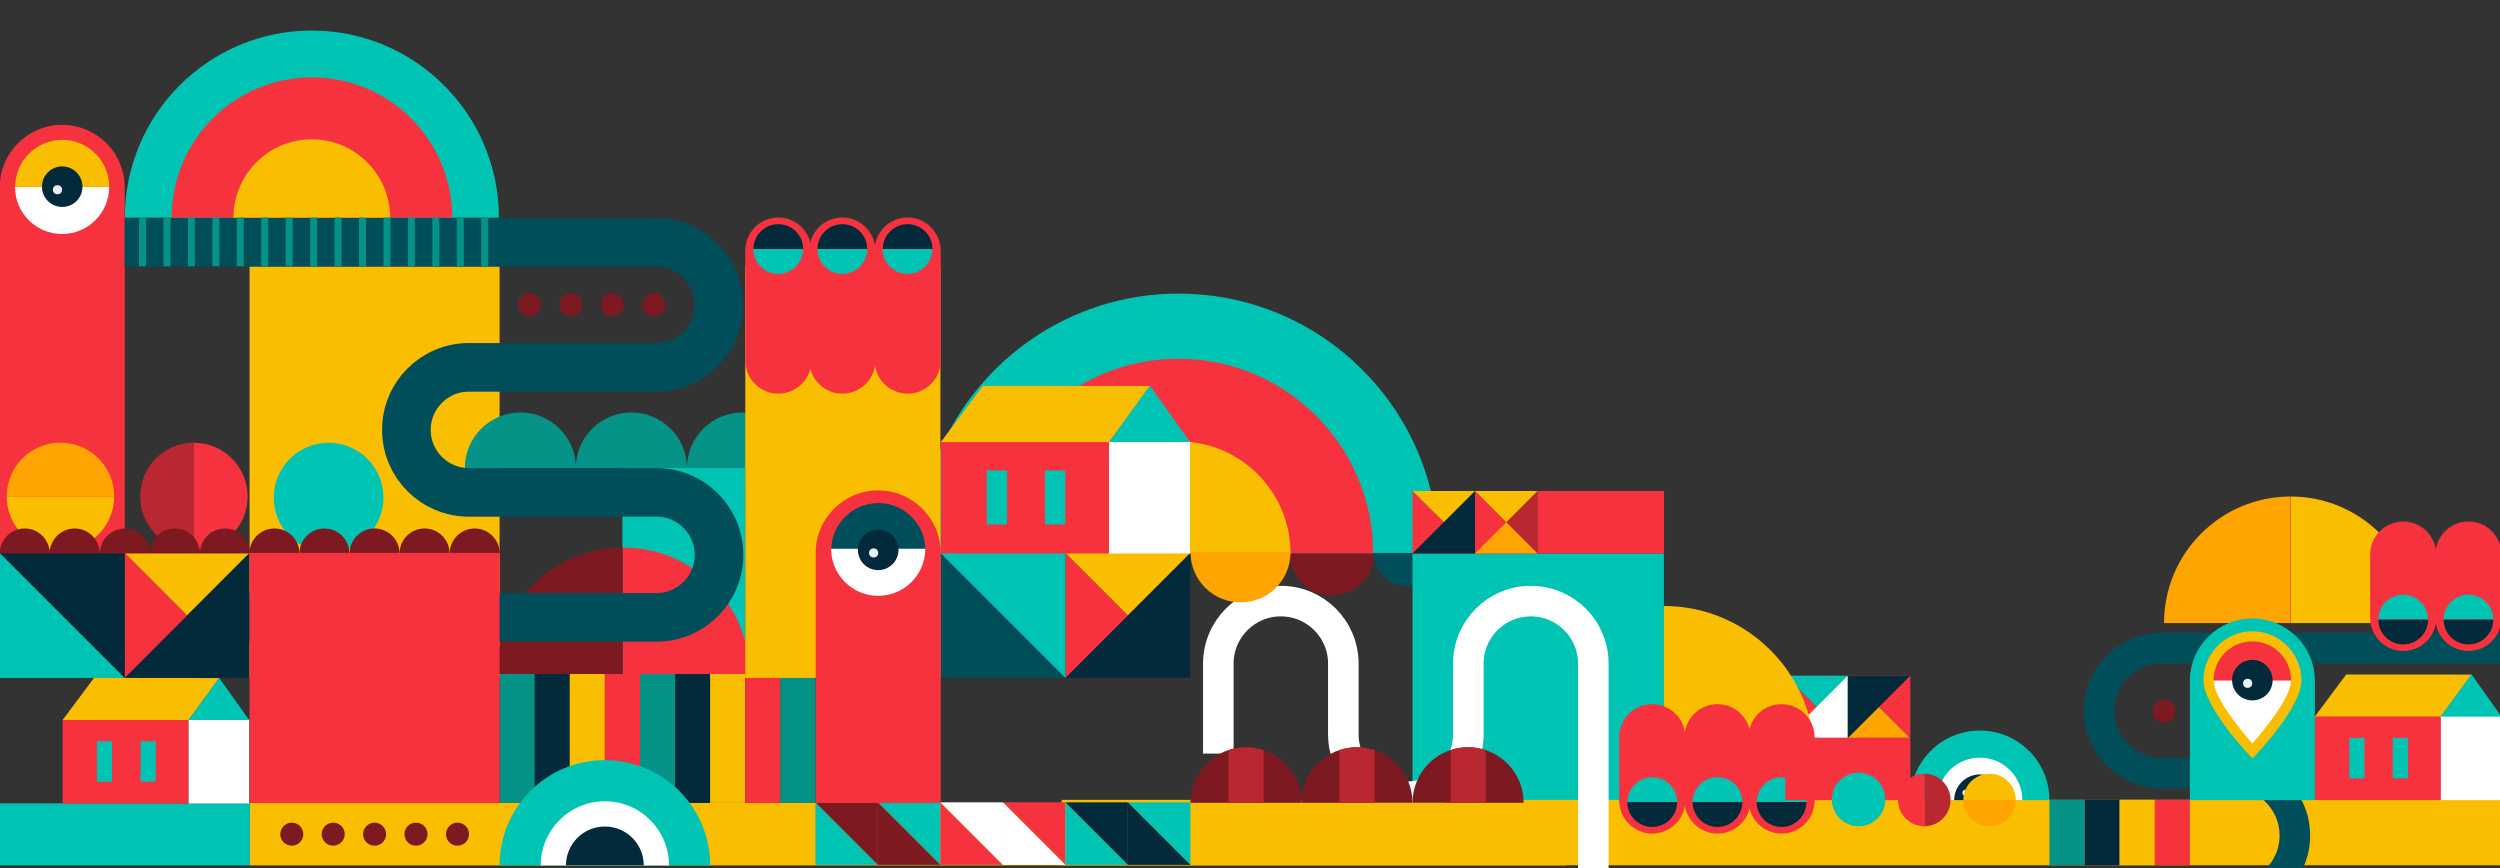 <?xml version="1.0" encoding="utf-8"?>
<!-- Generator: Adobe Illustrator 18.0.0, SVG Export Plug-In . SVG Version: 6.00 Build 0)  -->
<!DOCTYPE svg PUBLIC "-//W3C//DTD SVG 1.1//EN" "http://www.w3.org/Graphics/SVG/1.1/DTD/svg11.dtd">
<svg version="1.1" id="Layer_1" xmlns="http://www.w3.org/2000/svg" xmlns:xlink="http://www.w3.org/1999/xlink" x="0px" y="0px"
	 viewBox="0 0 1800 625" enable-background="new 0 0 1800 625" xml:space="preserve">
<rect x="0" y="0" width="1800" height="625" fill="#333333" stroke="none"/>
<g>
	<path fill="#F9BE00" d="M1740.4,448.6c0-50.3-40.8-91.1-91.1-91.1v91.1H1740.4z"/>
	<path fill="#FFA400" d="M1649.2,357.5c-50.3,0-91.1,40.8-91.1,91.1h91.1V357.5z"/>
</g>
<path fill="#00C4B3" d="M661.5,398.5c0-103.3,83.8-187.1,187.1-187.1s187.1,83.8,187.1,187.1H661.5z"/>
<path fill="#F7323F" d="M708.3,398.5c0-77.5,62.8-140.2,140.2-140.2s140.2,62.8,140.2,140.2H708.3z"/>
<path fill="#F9BE00" d="M767.8,398.5c0-44.6,36.1-80.7,80.7-80.7s80.7,36.1,80.7,80.7H767.8z"/>
<g>
	<path fill="#004E59" d="M1037.2,398.1c0,13.3-10.8,24.1-24.1,24.1c-13.3,0-24.1-10.8-24.1-24.1H1037.2z"/>
</g>
<rect x="1017" y="398.5" fill="#00C4B3" width="181" height="182.4"/>
<rect x="764.4" y="575.9" fill="#F9BE00" width="1036.6" height="47.1"/>
<g>
	<path fill="none" stroke="#FFFFFF" stroke-width="22" stroke-miterlimit="10" d="M1147.2,630.4V477.8c0-24.9-20.2-45-45-45
		c-24.9,0-45,20.2-45,45v18.7v32.2c0,24.9-20.2,45-45,45c-24.9,0-45-20.2-45-45v-32.2v-18.7c0-24.9-20.2-45-45-45
		c-24.9,0-45,20.2-45,45v64.8"/>
</g>
<g>
	<path fill="none" stroke="#004E59" stroke-width="22" stroke-miterlimit="10" d="M1801,466.6h-244.6c-24.9,0-45,20.2-45,45
		c0,24.9,20.2,45,45,45h18.7h32.2c24.9,0,45,20.2,45,45c0,24.9-20.2,45-45,45h-32.2h-18.7"/>
</g>
<rect x="179.7" y="578.1" fill="#F9BE00" width="948" height="45"/>
<rect x="448.1" y="336" fill="#00C4B3" width="88.5" height="152.1"/>
<rect x="-0.1" y="578.4" fill="#00C4B3" width="180" height="44.7"/>
<rect x="359.7" y="485.3" fill="#059387" width="25.3" height="92.8"/>
<rect x="385" y="485.3" fill="#022A3A" width="25.3" height="92.8"/>
<rect x="410.2" y="485.3" fill="#F9BE00" width="25.3" height="92.8"/>
<rect x="435.5" y="485.3" fill="#F7323F" width="25.3" height="92.8"/>
<rect x="460.8" y="485.3" fill="#059387" width="25.3" height="92.8"/>
<rect x="486.1" y="485.3" fill="#022A3A" width="25.3" height="92.8"/>
<rect x="511.3" y="485.3" fill="#F9BE00" width="25.3" height="92.8"/>
<rect x="536.6" y="485.3" fill="#F7323F" width="25.3" height="92.8"/>
<rect x="561.9" y="485.3" fill="#059387" width="25.3" height="92.8"/>
<g>
	<circle fill="#7D1A21" cx="239.9" cy="600.6" r="8.3"/>
	<circle fill="#7D1A21" cx="210.1" cy="600.6" r="8.3"/>
	<circle fill="#7D1A21" cx="269.7" cy="600.6" r="8.3"/>
	<circle fill="#7D1A21" cx="299.5" cy="600.6" r="8.3"/>
	<circle fill="#7D1A21" cx="329.4" cy="600.6" r="8.3"/>
</g>
<g>
	<circle fill="#7D1A21" cx="381.2" cy="219.4" r="8.3"/>
	<circle fill="#7D1A21" cx="411" cy="219.4" r="8.3"/>
	<circle fill="#7D1A21" cx="440.8" cy="219.4" r="8.3"/>
	<circle fill="#7D1A21" cx="470.7" cy="219.4" r="8.3"/>
</g>
<circle fill="#7D1A21" cx="1558.1" cy="512.1" r="8.3"/>
<path fill="#00C4B3" d="M359.7,623.1c0-41.9,33.9-75.8,75.8-75.8s75.8,33.9,75.8,75.8H359.7z"/>
<g>
	<path fill="#00C4B3" d="M89.9,156.7C89.9,82.3,150.2,22,224.5,22s134.7,60.3,134.7,134.7H89.9z"/>
	<path fill="#F7323F" d="M123.6,156.7c0-55.8,45.2-101,101-101s101,45.2,101,101H123.6z"/>
	<path fill="#F9BE00" d="M168.1,156.7c0-31.2,25.3-56.4,56.4-56.4s56.4,25.3,56.4,56.4H168.1z"/>
</g>
<path fill="#FFFFFF" d="M389.3,623.1c0-25.5,20.7-46.2,46.2-46.2s46.2,20.7,46.2,46.2H389.3z"/>
<path fill="#022A3A" d="M407.5,623.1c0-15.5,12.5-28,28-28s28,12.5,28,28H407.5z"/>
<g>
	<path fill="#00C4B3" d="M1375.4,576.1c0-27.7,22.4-50.1,50.1-50.1c27.7,0,50.1,22.4,50.1,50.1H1375.4z"/>
	<path fill="#FFFFFF" d="M1394.9,576.1c0-16.9,13.7-30.6,30.6-30.6s30.6,13.7,30.6,30.6H1394.9z"/>
	<path fill="#022A3A" d="M1407,576.1c0-10.2,8.3-18.5,18.5-18.5c10.2,0,18.5,8.3,18.5,18.5H1407z"/>
	<circle fill="#EAF0F5" cx="1415.1" cy="570.8" r="2.2"/>
</g>
<polygon fill="#F7323F" points="179.7,488.1 89.8,488.1 89.8,398.1 "/>
<polygon fill="#F9BE00" points="134.7,443.1 89.8,398.1 179.7,398.1 "/>
<polygon fill="#022A3A" points="179.7,398.1 179.7,488.1 89.8,488.1 "/>
<polygon fill="#00C4B3" points="89.8,488.1 -0.2,488.1 -0.2,398.1 "/>
<polygon fill="#022A3A" points="-0.2,398.1 89.8,398.1 89.8,488.1 "/>
<polygon fill="#F7323F" points="857.1,488.1 767.1,488.1 767.1,398.1 "/>
<polygon fill="#F9BE00" points="812.1,443.1 767.1,398.1 857.1,398.1 "/>
<polygon fill="#022A3A" points="857.1,398.1 857.1,488.1 767.1,488.1 "/>
<polygon fill="#00C4B3" points="632.1,622.7 587.1,622.7 587.1,577.7 "/>
<polygon fill="#00C4B3" points="632.1,577.7 677.1,577.7 677.1,622.7 "/>
<polygon fill="#7D1A21" points="677.1,622.7 632.1,622.7 632.1,577.7 "/>
<polygon fill="#7D1A21" points="587.1,577.7 632.1,577.7 632.1,622.7 "/>
<polygon fill="#F7323F" points="767.1,622.7 767.1,577.7 722.1,577.7 "/>
<polygon fill="#F7323F" points="677.1,577.7 677.1,622.7 722.1,622.7 "/>
<polygon fill="#FFFFFF" points="722.1,622.7 722.1,577.7 677.1,577.7 "/>
<polygon fill="#FFFFFF" points="722.1,577.7 722.1,622.7 767.1,622.7 "/>
<polygon fill="#00C4B3" points="812.1,622.7 767.1,622.7 767.1,577.7 "/>
<polygon fill="#00C4B3" points="812.1,577.7 857.1,577.7 857.1,622.7 "/>
<polygon fill="#022A3A" points="857.1,622.7 812.1,622.7 812.1,577.7 "/>
<polygon fill="#022A3A" points="767.1,577.7 812.1,577.7 812.1,622.7 "/>
<polygon fill="#F9BE00" points="1017,353.5 1062,353.5 1062,398.5 "/>
<polygon fill="#F7323F" points="1062,398.5 1017,398.5 1017,353.5 "/>
<polygon fill="#022A3A" points="1062,353.5 1062,398.5 1017,398.5 "/>
<polygon fill="#B92730" points="1062,353.5 1107,353.5 1107,398.5 "/>
<polygon fill="#F7323F" points="1107,398.5 1062,398.5 1062,353.5 "/>
<polygon fill="#FFA400" points="1084.5,376 1107,398.5 1062,398.5 "/>
<polygon fill="#F9BE00" points="1084.5,376 1062,353.5 1107,353.5 "/>
<g>
	<polygon fill="#00C4B3" points="1285.4,486.5 1330.4,486.5 1330.4,531.5 	"/>
	<polygon fill="#F7323F" points="1330.4,531.5 1285.4,531.5 1285.4,486.5 	"/>
	<polygon fill="#FFFFFF" points="1330.4,486.5 1330.4,531.5 1285.4,531.5 	"/>
	<polygon fill="#F7323F" points="1330.4,486.5 1375.4,486.5 1375.4,531.5 	"/>
	<polygon fill="#022A3A" points="1375.4,531.5 1330.4,531.5 1330.4,486.5 	"/>
	<polygon fill="#FFA400" points="1352.9,509 1375.4,531.5 1330.4,531.5 	"/>
	<polygon fill="#022A3A" points="1352.9,509 1330.4,486.5 1375.4,486.5 	"/>
</g>
<g>
	<path fill="#7D1A21" d="M857.1,578c0-22.1,17.9-40,40-40c22.1,0,40,17.9,40,40H857.1z"/>
</g>
<g>
	<path fill="#7D1A21" d="M937,578c0-22.1,17.9-40,40-40s40,17.9,40,40H937z"/>
</g>
<g>
	<path fill="#7D1A21" d="M1017,578c0-22.1,17.9-40,40-40c22.1,0,40,17.9,40,40H1017z"/>
</g>
<rect x="45.1" y="518" fill="#F7323F" width="90.7" height="60.5"/>
<polygon fill="#F9BE00" points="135.8,518.4 45.1,518.4 67.7,488.1 157.9,488.2 "/>
<rect x="135.8" y="518" fill="#FFFFFF" width="43.7" height="60.5"/>
<polygon fill="#00C4B3" points="157.6,488.2 135.8,518.4 179.4,518.4 157.9,488.2 "/>
<rect x="69.8" y="533.7" fill="#00C4B3" width="10.9" height="29.1"/>
<rect x="101.2" y="533.7" fill="#00C4B3" width="10.9" height="29.1"/>
<g>
	<rect x="1666.7" y="515.6" fill="#F7323F" width="90.7" height="60.5"/>
	<polygon fill="#F9BE00" points="1757.4,515.9 1666.7,515.9 1689.3,485.6 1779.6,485.7 	"/>
	<rect x="1757.4" y="515.6" fill="#FFFFFF" width="43.7" height="60.5"/>
	<polygon fill="#00C4B3" points="1779.2,485.7 1757.4,515.9 1801,515.9 1779.6,485.7 	"/>
	<rect x="1691.5" y="531.3" fill="#00C4B3" width="10.9" height="29.1"/>
	<rect x="1722.8" y="531.3" fill="#00C4B3" width="10.9" height="29.1"/>
</g>
<rect x="179.7" y="191.7" fill="#F9BE00" width="180" height="296.4"/>
<polygon fill="#004E59" points="767.1,488.1 677.1,488.1 677.1,398.1 "/>
<polygon fill="#00C4B3" points="677.1,398.1 767.1,398.1 767.1,488.1 "/>
<g>
	<path fill="#7D1A21" d="M287.7,398.5c0-10,8.1-18,18-18s18,8.1,18,18H287.7z"/>
</g>
<g>
	<path fill="#7D1A21" d="M323.8,398.5c0-10,8.1-18,18-18s18,8.1,18,18H323.8z"/>
</g>
<path fill="#F7323F" d="M44.8,89.9c-24.8,0-45,20.1-45,45v262.4h90V134.9C89.8,110,69.6,89.9,44.8,89.9z"/>
<path fill="#00C4B3" d="M1621.7,445.3c-24.8,0-45,20.1-45,45v85.8h90v-85.8C1666.7,465.4,1646.5,445.3,1621.7,445.3z"/>
<path fill="#FFFFFF" d="M1621.6,456.1c-18.7,0-34,15.2-34,34c0,17.7,28.2,48.2,31.4,51.6l2.6,2.7l2.6-2.7
	c3.2-3.4,31.4-33.9,31.4-51.6C1655.5,471.3,1640.3,456.1,1621.6,456.1L1621.6,456.1z"/>
<path fill="#F7323F" d="M1587.8,490c0-18.7,15.2-33.9,33.9-33.9c18.7,0,33.9,15.2,33.9,33.9H1587.8z"/>
<path fill="#F9BE00" d="M1621.7,454.5c-19.4,0-35.2,15.8-35.2,35.2c0,18.4,29.2,49.9,32.6,53.5l2.7,2.8l2.7-2.8
	c3.3-3.5,32.6-35.1,32.6-53.5C1656.9,470.3,1641.1,454.5,1621.7,454.5L1621.7,454.5z M1621.7,535.3c-9.7-10.9-27.9-33.7-27.9-45.6
	c0-15.4,12.5-27.9,27.9-27.9s27.9,12.5,27.9,27.9C1649.6,501.6,1631.4,524.4,1621.7,535.3L1621.7,535.3z M1621.7,535.3"/>
<path fill="#022A3A" d="M1621.7,475.1c-8,0-14.6,6.5-14.6,14.6c0,8,6.5,14.6,14.6,14.6s14.6-6.5,14.6-14.6
	C1636.2,481.7,1629.7,475.1,1621.7,475.1L1621.7,475.1z M1621.7,475.1"/>
<circle fill="#EAF0F5" cx="1618.3" cy="492" r="3.3"/>
<g>
	<path fill="#F7323F" d="M539.6,485.3c0-50.3-40.8-91.1-91.1-91.1v91.1H539.6z"/>
	<path fill="#7D1A21" d="M448.4,394.2c-50.3,0-91.1,40.8-91.1,91.1h91.1V394.2z"/>
</g>
<path fill="#F9BE00" d="M1306.5,544.8c0-59.9-48.6-108.5-108.5-108.5v108.5H1306.5z"/>
<rect x="677.4" y="317.8" fill="#F7323F" width="121.1" height="80.7"/>
<polygon fill="#F9BE00" points="798.5,318.3 677.4,318.3 707.7,277.8 828.1,277.9 "/>
<rect x="798.5" y="317.8" fill="#FFFFFF" width="58.3" height="80.7"/>
<polygon fill="#00C4B3" points="827.7,277.9 798.5,318.3 856.8,318.3 828.1,277.9 "/>
<rect x="710.5" y="338.7" fill="#00C4B3" width="14.6" height="38.9"/>
<rect x="752.4" y="338.7" fill="#00C4B3" width="14.6" height="38.9"/>
<g>
	<path fill="#F9BE00" d="M82.2,357.4c0,21.4-17.3,38.7-38.7,38.7S4.8,378.8,4.8,357.4H82.2z"/>
	<path fill="#FFA400" d="M4.8,357.4c0-21.4,17.3-38.7,38.7-38.7s38.7,17.3,38.7,38.7H4.8z"/>
</g>
<g>
	<path fill="#B92730" d="M139.6,396.1c-21.4,0-38.7-17.3-38.7-38.7s17.3-38.7,38.7-38.7V396.1z"/>
	<path fill="#F7323F" d="M139.6,318.8c21.4,0,38.7,17.3,38.7,38.7s-17.3,38.7-38.7,38.7V318.8z"/>
</g>
<g>
	<path fill="#7D1A21" d="M-0.2,398.5c0-10,8.1-18,18-18s18,8.1,18,18H-0.2z"/>
</g>
<g>
	<path fill="#7D1A21" d="M35.8,398.5c0-10,8.1-18,18-18s18,8.1,18,18H35.8z"/>
</g>
<g>
	<path fill="#7D1A21" d="M71.9,398.5c0-10,8.1-18,18-18s18,8.1,18,18H71.9z"/>
</g>
<g>
	<path fill="#7D1A21" d="M107.9,398.5c0-10,8.1-18,18-18s18,8.1,18,18H107.9z"/>
</g>
<g>
	<path fill="#7D1A21" d="M144,398.5c0-10,8.1-18,18-18c10,0,18,8.1,18,18H144z"/>
</g>
<circle fill="#00C4B3" cx="236.6" cy="358.3" r="39.5"/>
<g>
	<path fill="#7D1A21" d="M179.6,398.5c0-10,8.1-18,18-18s18,8.1,18,18H179.6z"/>
</g>
<g>
	<path fill="#7D1A21" d="M215.6,398.5c0-10,8.1-18,18-18s18,8.1,18,18H215.6z"/>
</g>
<g>
	<path fill="#7D1A21" d="M251.7,398.5c0-10,8.1-18,18-18s18,8.1,18,18H251.7z"/>
</g>
<g>
	<path fill="none" stroke="#004E59" stroke-width="35" stroke-miterlimit="10" d="M179.4,444.5h293.3c24.9,0,45-20.2,45-45
		c0-24.9-20.2-45-45-45H369.8h-32.2c-24.9,0-45-20.2-45-45c0-24.9,20.2-45,45-45h32.2h102.8c24.9,0,45-20.2,45-45
		c0-24.9-20.2-45-45-45H89.8"/>
</g>
<rect x="179.7" y="398.1" fill="#F7323F" width="180" height="180"/>
<g>
	<path fill="#059387" d="M414.6,337c0-22.1,17.9-40,40-40c22.1,0,40,17.9,40,40H414.6z"/>
</g>
<g>
	<path fill="#059387" d="M494.6,337c0-22.1,17.9-40,40-40c22.1,0,40,17.9,40,40H494.6z"/>
</g>
<g>
	<path fill="#059387" d="M334.7,337c0-22.1,17.9-40,40-40c22.1,0,40,17.9,40,40H334.7z"/>
</g>
<rect x="536.6" y="191.7" fill="#F9BE00" width="140.5" height="296.4"/>
<path fill="#F7323F" d="M632.3,353.1c-24.8,0-45,20.1-45,45v180h90v-180C677.3,373.3,657.2,353.1,632.3,353.1z"/>
<path fill="#004E59" d="M598.5,396.1c0-18.7,15.2-33.9,33.9-33.9s33.9,15.2,33.9,33.9H598.5z"/>
<path fill="#FFFFFF" d="M666.2,395.1c0,18.7-15.2,33.9-33.9,33.9c-18.7,0-33.9-15.2-33.9-33.9H666.2z"/>
<path fill="#FFFFFF" d="M78.6,134.6c0,18.7-15.2,33.9-33.9,33.9s-33.9-15.2-33.9-33.9H78.6z"/>
<path fill="#022A3A" d="M632.3,381.3c-8,0-14.6,6.5-14.6,14.6s6.5,14.6,14.6,14.6c8,0,14.6-6.5,14.6-14.6S640.4,381.3,632.3,381.3
	L632.3,381.3z M632.3,381.3"/>
<circle fill="#EAF0F5" cx="629" cy="398.1" r="3.3"/>
<g>
	<path fill="#B92730" d="M909.7,540.1c-4-1.3-8.2-2.1-12.6-2.1c-4.4,0-8.7,0.7-12.6,2.1V578h25.3V540.1z"/>
</g>
<g>
	<path fill="#B92730" d="M989.6,540.1c-4-1.3-8.2-2.1-12.6-2.1c-4.4,0-8.7,0.7-12.6,2.1V578h25.3V540.1z"/>
</g>
<g>
	<path fill="#7D1A21" d="M989.1,398.5c0,16.7-13.5,30.2-30.2,30.2c-16.7,0-30.2-13.5-30.2-30.2H989.1z"/>
</g>
<g>
	<path fill="#FFA400" d="M929.2,397.7c0,19.9-16.1,36-36,36s-36-16.1-36-36H929.2z"/>
</g>
<g>
	<path fill="#B92730" d="M1069.6,540.1c-4-1.3-8.2-2.1-12.6-2.1s-8.7,0.7-12.6,2.1V578h25.3V540.1z"/>
</g>
<g>
	<path fill="#F7323F" d="M560.4,156.6c-13.1,0-23.8,10.6-23.8,23.8v2.9v73.4v2.9c0,13.1,10.6,23.8,23.8,23.8
		c13.1,0,23.8-10.6,23.8-23.8v-2.9v-73.4v-2.9C584.1,167.3,573.5,156.6,560.4,156.6z"/>
	<path fill="#00C4B3" d="M578.2,179.3c0,9.9-8,17.9-17.9,17.9c-9.9,0-17.9-8-17.9-17.9H578.2z"/>
	<path fill="#022A3A" d="M542.5,179.3c0-9.9,8-17.9,17.9-17.9c9.9,0,17.9,8,17.9,17.9H542.5z"/>
</g>
<g>
	<path fill="#F7323F" d="M606.5,156.6c-13.1,0-23.8,10.6-23.8,23.8v2.9v73.4v2.9c0,13.1,10.6,23.8,23.8,23.8
		c13.1,0,23.8-10.6,23.8-23.8v-2.9v-73.4v-2.9C630.2,167.3,619.6,156.6,606.5,156.6z"/>
	<path fill="#00C4B3" d="M624.4,179.3c0,9.9-8,17.9-17.9,17.9s-17.9-8-17.9-17.9H624.4z"/>
	<path fill="#022A3A" d="M588.6,179.3c0-9.9,8-17.9,17.9-17.9s17.9,8,17.9,17.9H588.6z"/>
</g>
<g>
	<path fill="#F7323F" d="M653.5,156.6c-13.1,0-23.8,10.6-23.8,23.8v2.9v73.4v2.9c0,13.1,10.6,23.8,23.8,23.8
		c13.1,0,23.8-10.6,23.8-23.8v-2.9v-73.4v-2.9C677.2,167.3,666.6,156.6,653.5,156.6z"/>
	<path fill="#00C4B3" d="M671.3,179.3c0,9.9-8,17.9-17.9,17.9c-9.9,0-17.9-8-17.9-17.9H671.3z"/>
	<path fill="#022A3A" d="M635.6,179.3c0-9.9,8-17.9,17.9-17.9c9.9,0,17.9,8,17.9,17.9H635.6z"/>
</g>
<g>
	<path fill="#F7323F" d="M1282.7,600.2c13.1,0,23.8-10.6,23.8-23.8v-2.9v-39.8v-2.9c0-13.1-10.6-23.8-23.8-23.8
		s-23.8,10.6-23.8,23.8v2.9v39.8v2.9C1259,589.5,1269.6,600.2,1282.7,600.2z"/>
	<path fill="#00C4B3" d="M1264.9,577.5c0-9.9,8-17.9,17.9-17.9s17.9,8,17.9,17.9H1264.9z"/>
	<path fill="#022A3A" d="M1300.6,577.5c0,9.9-8,17.9-17.9,17.9s-17.9-8-17.9-17.9H1300.6z"/>
</g>
<g>
	<path fill="#F7323F" d="M1236.6,600.2c13.1,0,23.8-10.6,23.8-23.8v-2.9v-39.8v-2.9c0-13.1-10.6-23.8-23.8-23.8
		c-13.1,0-23.8,10.6-23.8,23.8v2.9v39.8v2.9C1212.9,589.5,1223.5,600.2,1236.6,600.2z"/>
	<path fill="#00C4B3" d="M1218.7,577.5c0-9.9,8-17.9,17.9-17.9s17.9,8,17.9,17.9H1218.7z"/>
	<path fill="#022A3A" d="M1254.5,577.5c0,9.9-8,17.9-17.9,17.9c-9.9,0-17.9-8-17.9-17.9H1254.5z"/>
</g>
<g>
	<path fill="#F7323F" d="M1189.6,600.2c13.1,0,23.8-10.6,23.8-23.8v-2.9v-39.8v-2.9c0-13.1-10.6-23.8-23.8-23.8
		c-13.1,0-23.8,10.6-23.8,23.8v2.9v39.8v2.9C1165.9,589.5,1176.5,600.2,1189.6,600.2z"/>
	<path fill="#00C4B3" d="M1171.8,577.5c0-9.9,8-17.9,17.9-17.9c9.9,0,17.9,8,17.9,17.9H1171.8z"/>
	<path fill="#022A3A" d="M1207.5,577.5c0,9.9-8,17.9-17.9,17.9s-17.9-8-17.9-17.9H1207.5z"/>
</g>
<g>
	<path fill="#F7323F" d="M1777.3,468.7c13.1,0,23.8-10.6,23.8-23.8v-2.9v-39.8v-2.9c0-13.1-10.6-23.8-23.8-23.8
		s-23.8,10.6-23.8,23.8v2.9v39.8v2.9C1753.5,458.1,1764.2,468.7,1777.3,468.7z"/>
	<path fill="#00C4B3" d="M1759.4,446.1c0-9.9,8-17.9,17.9-17.9s17.9,8,17.9,17.9H1759.4z"/>
	<path fill="#022A3A" d="M1795.2,446.1c0,9.9-8,17.9-17.9,17.9s-17.9-8-17.9-17.9H1795.2z"/>
</g>
<g>
	<path fill="#F7323F" d="M1730.3,468.7c13.1,0,23.8-10.6,23.8-23.8v-2.9v-39.8v-2.9c0-13.1-10.6-23.8-23.8-23.8
		c-13.1,0-23.8,10.6-23.8,23.8v2.9v39.8v2.9C1706.6,458.1,1717.2,468.7,1730.3,468.7z"/>
	<path fill="#00C4B3" d="M1712.4,446.1c0-9.9,8-17.9,17.9-17.9s17.9,8,17.9,17.9H1712.4z"/>
	<path fill="#022A3A" d="M1748.2,446.1c0,9.9-8,17.9-17.9,17.9s-17.9-8-17.9-17.9H1748.2z"/>
</g>
<line fill="none" stroke="#059387" stroke-width="5" stroke-miterlimit="10" x1="102.6" y1="156.6" x2="102.6" y2="191.7"/>
<line fill="none" stroke="#059387" stroke-width="5" stroke-miterlimit="10" x1="120.2" y1="156.6" x2="120.2" y2="191.7"/>
<line fill="none" stroke="#059387" stroke-width="5" stroke-miterlimit="10" x1="137.8" y1="156.6" x2="137.8" y2="191.7"/>
<line fill="none" stroke="#059387" stroke-width="5" stroke-miterlimit="10" x1="155.4" y1="156.6" x2="155.4" y2="191.7"/>
<line fill="none" stroke="#059387" stroke-width="5" stroke-miterlimit="10" x1="173" y1="156.6" x2="173" y2="191.7"/>
<line fill="none" stroke="#059387" stroke-width="5" stroke-miterlimit="10" x1="190.6" y1="156.6" x2="190.6" y2="191.7"/>
<line fill="none" stroke="#059387" stroke-width="5" stroke-miterlimit="10" x1="208.2" y1="156.6" x2="208.2" y2="191.7"/>
<line fill="none" stroke="#059387" stroke-width="5" stroke-miterlimit="10" x1="225.8" y1="156.6" x2="225.8" y2="191.7"/>
<line fill="none" stroke="#059387" stroke-width="5" stroke-miterlimit="10" x1="243.4" y1="156.6" x2="243.4" y2="191.7"/>
<line fill="none" stroke="#059387" stroke-width="5" stroke-miterlimit="10" x1="261" y1="156.6" x2="261" y2="191.7"/>
<line fill="none" stroke="#059387" stroke-width="5" stroke-miterlimit="10" x1="278.6" y1="156.6" x2="278.6" y2="191.7"/>
<line fill="none" stroke="#059387" stroke-width="5" stroke-miterlimit="10" x1="296.2" y1="156.6" x2="296.2" y2="191.7"/>
<line fill="none" stroke="#059387" stroke-width="5" stroke-miterlimit="10" x1="313.8" y1="156.6" x2="313.8" y2="191.7"/>
<line fill="none" stroke="#059387" stroke-width="5" stroke-miterlimit="10" x1="331.4" y1="156.6" x2="331.4" y2="191.7"/>
<line fill="none" stroke="#059387" stroke-width="5" stroke-miterlimit="10" x1="349" y1="156.6" x2="349" y2="191.7"/>
<rect x="1107" y="353.5" fill="#F7323F" width="91.1" height="45"/>
<rect x="1285.4" y="531.1" fill="#F7323F" width="90" height="45"/>
<g>
	<path fill="#F9BE00" d="M1413.6,576c0-10.4,8.5-18.9,18.9-18.9s18.9,8.5,18.9,18.9H1413.6z"/>
	<path fill="#FFA400" d="M1451.3,576c0,10.4-8.5,18.9-18.9,18.9s-18.9-8.5-18.9-18.9H1451.3z"/>
</g>
<g>
	<path fill="#B92730" d="M1385.5,557.1c10.4,0,18.9,8.5,18.9,18.9s-8.5,18.9-18.9,18.9V557.1z"/>
	<path fill="#F7323F" d="M1385.5,594.9c-10.4,0-18.9-8.5-18.9-18.9s8.5-18.9,18.9-18.9V594.9z"/>
</g>
<circle fill="#00C4B3" cx="1338.2" cy="575.6" r="19.3"/>
<g>
	<rect x="1475.6" y="575.8" fill="#059387" width="25.3" height="47.2"/>
	<rect x="1500.9" y="575.8" fill="#022A3A" width="25.3" height="47.2"/>
	<rect x="1526.1" y="575.8" fill="#F9BE00" width="25.3" height="47.2"/>
	<rect x="1551.4" y="575.8" fill="#F7323F" width="25.3" height="47.2"/>
</g>
<path fill="#F9BE00" d="M10.9,134.6c0-18.7,15.2-33.9,33.9-33.9s33.9,15.2,33.9,33.9H10.9z"/>
<path fill="#022A3A" d="M44.8,119.8c-8,0-14.6,6.5-14.6,14.6c0,8,6.5,14.6,14.6,14.6s14.6-6.5,14.6-14.6
	C59.3,126.3,52.8,119.8,44.8,119.8L44.8,119.8z M44.8,119.8"/>
<circle fill="#EAF0F5" cx="41.4" cy="136.6" r="3.3"/>
</svg>
